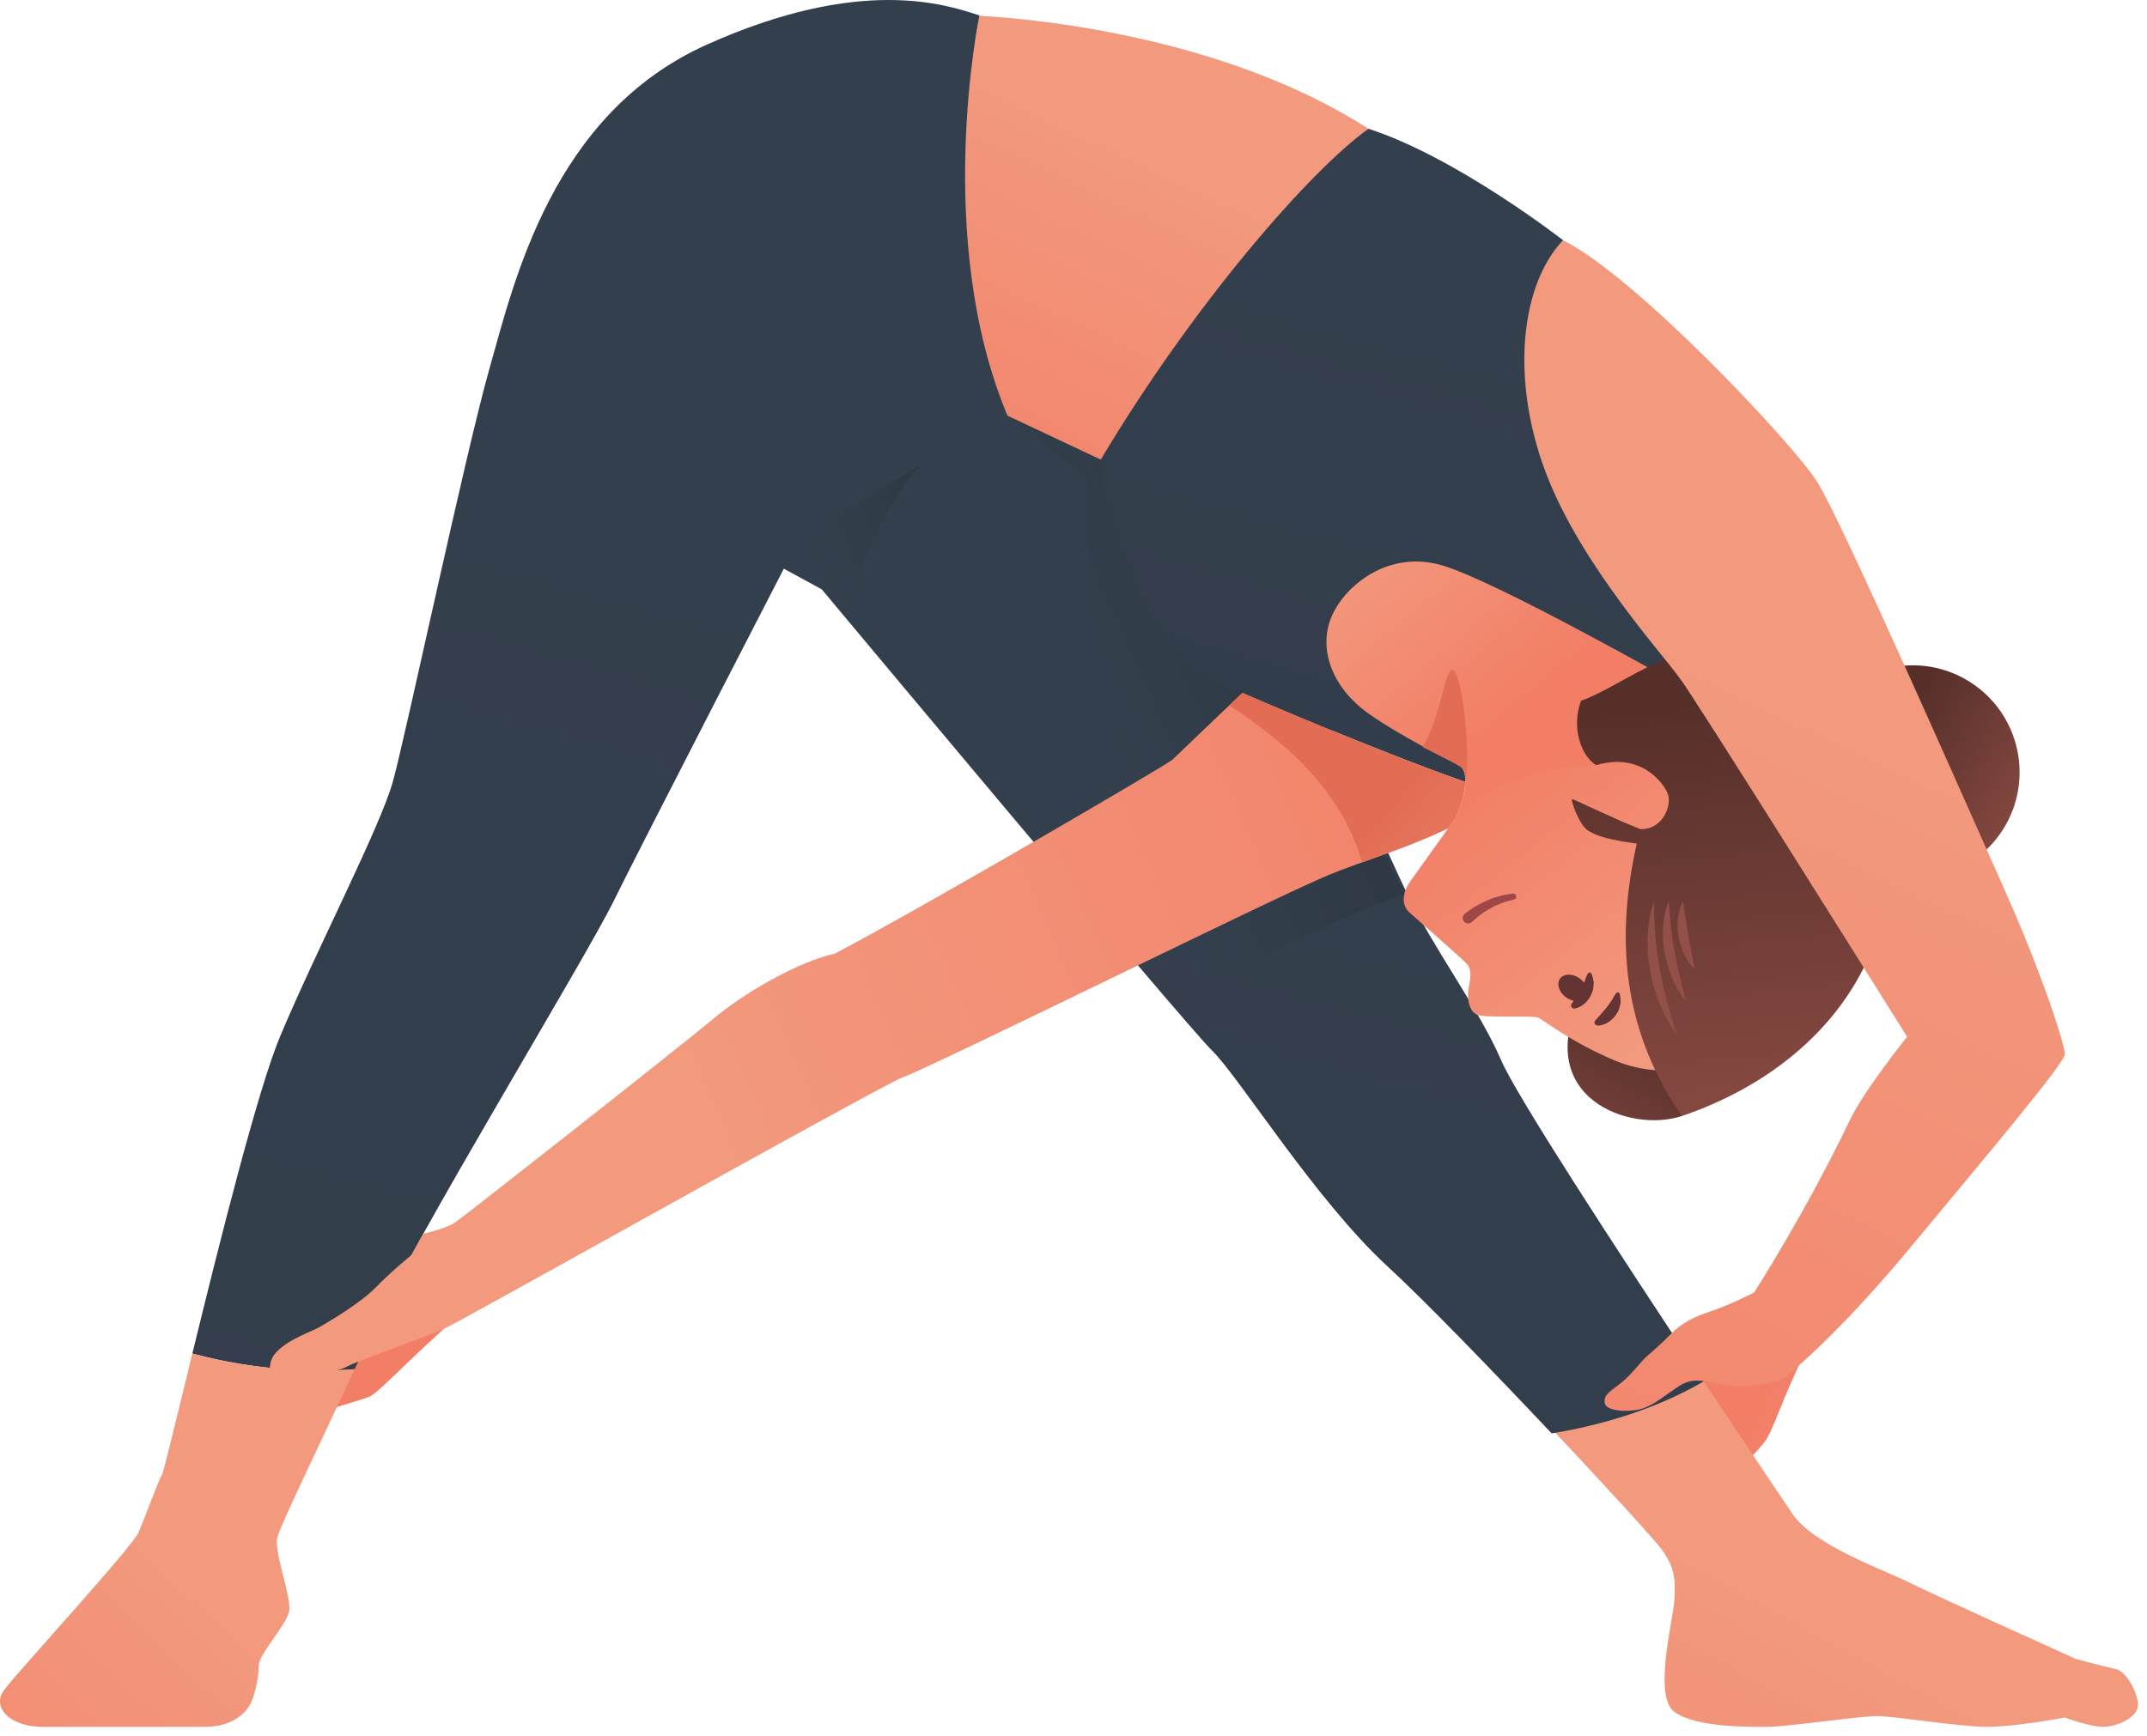 <svg width="183" height="148" viewBox="0 0 183 148" fill="none" xmlns="http://www.w3.org/2000/svg">
<path d="M153.901 115.229C151.81 119.395 151.176 122.014 150.31 123.062C149.444 124.111 145.45 128.395 145.45 128.395L136.803 119.697L144.432 114.229L153.901 115.229Z" fill="url(#paint0_linear_3_168)"/>
<path d="M152.77 129.061C154.592 131.765 160.52 133.812 162.853 134.979C165.186 136.146 176.936 141.437 176.936 141.437C176.936 141.437 179.561 142.146 180.353 142.312C181.145 142.478 182.061 143.978 182.228 145.186C182.395 146.394 180.436 147.229 179.269 147.229C178.102 147.229 175.999 146.436 175.999 146.436C175.999 146.436 171.811 147.229 169.394 147.229C166.977 147.229 161.478 146.312 159.978 146.312C158.478 146.312 152.311 147.228 150.728 147.228C149.145 147.228 144.644 147.312 142.748 145.978C140.851 144.644 142.644 138.062 142.725 136.312C142.805 134.562 142.729 133.645 141.669 132.145C141.135 131.388 136.511 126.328 131.27 120.771C137.294 119.792 141.601 117.872 144.253 116.327C147.427 121.111 150.462 125.636 152.77 129.061Z" fill="url(#paint1_linear_3_168)"/>
<path d="M99.584 31C99.584 31 117.671 71.5 119.921 76.17C122.171 80.84 126.121 86.123 127.941 90.375C129.224 93.374 137.639 106.316 145.238 117.765C142.586 119.311 138.279 121.231 132.255 122.209C127.103 116.748 121.354 110.808 118.297 107.999C112.13 102.332 105.631 91.833 103.297 89.555C100.963 87.277 70.047 50.25 70.047 50.25L61.631 45.666V31H99.584Z" fill="url(#paint2_linear_3_168)"/>
<path opacity="0.4" d="M60.645 44.228V39.562H78.632C75.478 42.675 73.309 48.041 72.043 52.38C70.197 50.173 69.061 48.812 69.061 48.812L60.645 44.228Z" fill="url(#paint3_linear_3_168)"/>
<path opacity="0.4" d="M99.824 85.326C96.676 81.686 91.128 75.121 85.59 68.537C91.015 65.406 96.014 62.468 97.953 61.282C97.67 61.066 97.417 60.871 97.239 60.728C94.852 58.822 91.783 50.048 92.694 40.961C92.728 40.925 92.762 40.891 92.797 40.855L85.874 35.438C85.602 35.129 85.142 32.85 84.855 29.562H98.599C98.599 29.562 105.046 43.998 110.721 56.627C110.262 56.95 109.852 57.304 109.508 57.673C110.267 58.147 111.058 58.651 111.864 59.17C115.224 66.641 118.12 73.04 118.935 74.731C119.18 75.24 119.453 75.757 119.732 76.278C118.477 76.704 117.295 77.109 116.266 77.532C114.11 78.421 107.135 81.784 99.824 85.326Z" fill="url(#paint4_linear_3_168)"/>
<path d="M37.81 113.313C33.624 117.126 32.186 118.813 31.374 119.126C30.562 119.439 23.936 121.376 23.936 121.376C23.936 121.376 22.998 117.501 24.874 115.751C26.75 114.001 35.562 110.188 35.562 110.188L37.81 113.313Z" fill="url(#paint5_linear_3_168)"/>
<path d="M82.999 1.313C90.188 1.688 105.228 3.647 116.645 10.98L94.624 39.563L85.874 35.438C84.749 34.626 76.561 12.501 82.999 1.313Z" fill="url(#paint6_linear_3_168)"/>
<path d="M123.978 69.867C124.769 68.312 125.205 66.355 124.674 65.562C124.144 64.77 114.037 60.685 112.686 57.873C110.394 53.105 115.397 46.812 119.647 46.395C123.897 45.978 138.27 53.522 142.52 57.188C146.77 60.853 145.144 69.867 145.144 69.867H123.978Z" fill="url(#paint7_linear_3_168)"/>
<path d="M116.644 10.979C124.144 13.396 133.227 20.48 133.227 20.48L146.56 57.873L142.986 58.313C142.986 58.313 127.436 49.499 122.874 48.188C118.312 46.876 114.624 49.938 113.499 52.562C112.374 55.188 113.395 58.563 116.728 60.897C119.223 62.644 122.956 64.546 124.675 65.394L124.674 65.562C124.848 65.823 124.91 66.216 124.897 66.672C117.589 64.126 105.122 58.819 102.561 57.581C99.811 56.249 94.873 48.374 93.748 39.312C101.749 25.875 111.728 14.479 116.644 10.979Z" fill="url(#paint8_linear_3_168)"/>
<path d="M143.362 95.149C138.924 96.626 130.646 93.619 134.701 85.034L138.368 79.903L148.886 87.421L143.362 95.149Z" fill="url(#paint9_linear_3_168)"/>
<path d="M168.325 58.424C164.226 55.496 158.532 56.444 155.604 60.54C152.672 64.637 153.621 70.333 157.718 73.263C161.815 76.19 167.51 75.242 170.439 71.146C173.37 67.049 172.421 61.353 168.325 58.424Z" fill="url(#paint10_linear_3_168)"/>
<path d="M153.18 63.363C160.346 71.806 157.495 78.799 154.463 83.767C150.625 90.045 143.374 92.799 137.698 90.442C133.915 88.869 131.555 86.956 131.101 86.762C130.646 86.566 126.677 86.801 125.94 86.533C125.203 86.265 125.002 85.061 125.198 84.14C125.39 83.221 125.387 82.647 125.094 82.258C124.806 81.869 120.845 78.444 120.153 77.819C119.462 77.195 119.471 76.172 120.228 75.111C121.647 73.126 123 71.235 124.198 69.559C125.449 67.807 131.351 65.031 136.052 65.237C136.052 65.237 136.601 61.717 138.218 58.207C138.22 58.208 138.221 58.209 138.223 58.211C141.357 57.572 147.941 57.19 153.18 63.363Z" fill="url(#paint11_linear_3_168)"/>
<path d="M134.64 83.413C134.036 82.98 133.287 82.995 132.967 83.442C132.651 83.887 132.877 84.601 133.484 85.034C134.088 85.468 134.838 85.454 135.158 85.008C135.477 84.56 135.247 83.848 134.64 83.413Z" fill="#633433"/>
<path d="M134.215 85.988C134.216 85.983 134.268 85.992 134.372 85.957C134.481 85.926 134.62 85.867 134.767 85.778C134.925 85.695 135.078 85.557 135.235 85.401C135.371 85.229 135.535 85.049 135.617 84.821C135.662 84.71 135.706 84.599 135.752 84.492C135.796 84.383 135.792 84.262 135.812 84.154C135.829 84.045 135.832 83.936 135.836 83.838C135.854 83.738 135.823 83.642 135.809 83.555C135.742 83.209 135.641 83.008 135.641 83.008C135.599 82.925 135.498 82.891 135.416 82.934C135.383 82.949 135.36 82.971 135.343 82.999L135.329 83.029C135.329 83.029 135.215 83.232 135.126 83.495C135.099 83.63 135.003 83.768 134.941 83.916C134.906 83.99 134.889 84.073 134.838 84.14L134.714 84.362C134.678 84.436 134.643 84.51 134.589 84.578C134.539 84.646 134.5 84.718 134.464 84.792C134.365 84.915 134.294 85.056 134.217 85.168C134.138 85.284 134.08 85.386 134.042 85.454C134.004 85.524 133.961 85.579 133.965 85.577C133.879 85.689 133.9 85.847 134.012 85.933C134.054 85.963 134.099 85.981 134.148 85.984L134.215 85.988Z" fill="#633433"/>
<path d="M136.169 87.439C136.173 87.436 136.219 87.453 136.329 87.434C136.438 87.421 136.586 87.389 136.746 87.324C136.915 87.266 137.088 87.154 137.267 87.027C137.429 86.878 137.618 86.728 137.738 86.514C137.801 86.415 137.862 86.312 137.924 86.21C137.987 86.112 138 85.989 138.038 85.889C138.073 85.783 138.091 85.676 138.115 85.578C138.147 85.485 138.133 85.386 138.133 85.298C138.12 84.945 138.053 84.729 138.053 84.729C138.026 84.639 137.933 84.59 137.843 84.617C137.81 84.63 137.782 84.646 137.763 84.674L137.74 84.7C137.74 84.7 137.596 84.883 137.469 85.127C137.415 85.255 137.3 85.378 137.216 85.513C137.169 85.58 137.142 85.659 137.077 85.718L136.921 85.915C136.873 85.983 136.827 86.052 136.765 86.11C136.704 86.166 136.654 86.231 136.605 86.299C136.489 86.407 136.396 86.534 136.3 86.633C136.205 86.732 136.132 86.825 136.082 86.884C136.033 86.95 135.981 86.996 135.986 86.993C135.883 87.089 135.881 87.252 135.975 87.351C136.01 87.389 136.054 87.414 136.101 87.425L136.169 87.439Z" fill="#633433"/>
<path d="M125.454 78.613C125.466 78.605 125.62 78.441 125.923 78.199C126.218 77.957 126.64 77.658 127.091 77.415C127.323 77.301 127.545 77.166 127.774 77.088C128.002 77.007 128.205 76.895 128.395 76.859C128.77 76.757 129.018 76.691 129.018 76.691L129.052 76.682C129.186 76.644 129.266 76.508 129.23 76.371C129.197 76.245 129.071 76.167 128.944 76.187C128.944 76.187 128.669 76.235 128.255 76.303C128.041 76.323 127.813 76.416 127.557 76.483C127.298 76.544 127.043 76.664 126.782 76.764C126.261 76.982 125.768 77.264 125.413 77.497C125.058 77.728 124.822 77.935 124.829 77.925C124.638 78.097 124.626 78.392 124.799 78.58C124.968 78.773 125.263 78.787 125.454 78.613Z" fill="#9D4746"/>
<path d="M159.159 57.581C162.097 62.198 163.42 68.452 160.984 74.732C159.841 74.471 158.731 73.985 157.718 73.262C153.62 70.332 152.672 64.636 155.604 60.539C156.547 59.217 157.783 58.225 159.159 57.581Z" fill="#BEA99A"/>
<path d="M143.362 95.149C138.752 88.492 137.475 81.008 139.508 71.927C137.168 71.593 136.2 71.323 135.384 70.834C134.569 70.347 133.859 68.129 133.99 68.126C134.121 68.121 137.957 69.99 139.843 70.695C141.805 70.709 142.524 68.573 142.148 67.656C141.767 66.739 139.854 64.114 136.052 65.237C134.837 64.508 133.89 62.165 134.755 59.748C138.648 58.387 143.718 53.456 149.579 56.041C156.332 59.016 162.695 67.069 160.636 77.343C159.011 85.465 152.553 92.024 143.362 95.149Z" fill="url(#paint12_linear_3_168)"/>
<path d="M142.915 88.185C142.915 88.185 142.681 87.484 142.378 86.444C142.307 86.181 142.229 85.901 142.146 85.602C142.068 85.304 141.989 84.988 141.905 84.664C141.758 84.009 141.582 83.317 141.476 82.612C141.401 82.262 141.349 81.912 141.304 81.564C141.25 81.217 141.208 80.873 141.173 80.54C141.127 80.21 141.109 79.889 141.081 79.581C141.054 79.272 141.033 78.983 141.027 78.71C141.012 78.442 141 78.193 140.989 77.974C140.992 77.752 140.985 77.559 140.981 77.398C140.973 77.077 140.96 76.892 140.96 76.892C140.96 76.892 140.903 77.067 140.815 77.377C140.773 77.531 140.72 77.724 140.669 77.942C140.619 78.163 140.583 78.417 140.545 78.691C140.523 78.828 140.504 78.974 140.482 79.122C140.467 79.271 140.462 79.427 140.454 79.586C140.438 79.903 140.405 80.242 140.432 80.588C140.45 80.938 140.441 81.301 140.496 81.664C140.537 82.028 140.579 82.395 140.647 82.76C140.713 83.128 140.796 83.491 140.885 83.845C140.964 84.201 141.094 84.54 141.196 84.87C141.423 85.528 141.674 86.128 141.933 86.618C142.18 87.117 142.431 87.509 142.611 87.776C142.794 88.042 142.915 88.185 142.915 88.185Z" fill="#935048"/>
<path d="M143.709 85.352C143.709 85.352 143.567 84.818 143.359 84.015C143.257 83.62 143.148 83.159 143.032 82.669C142.928 82.177 142.81 81.654 142.724 81.128C142.669 80.867 142.632 80.601 142.593 80.343C142.548 80.083 142.517 79.828 142.484 79.578C142.449 79.331 142.429 79.089 142.403 78.858C142.377 78.627 142.355 78.408 142.343 78.206C142.327 78 142.308 77.814 142.295 77.647C142.29 77.479 142.277 77.335 142.27 77.212C142.253 76.97 142.232 76.826 142.232 76.826C142.232 76.826 142.181 76.958 142.104 77.191C142.023 77.424 141.921 77.763 141.859 78.184C141.842 78.287 141.822 78.396 141.802 78.508C141.789 78.62 141.784 78.737 141.774 78.859C141.758 79.103 141.726 79.36 141.745 79.624C141.752 79.887 141.745 80.164 141.781 80.441C141.807 80.718 141.841 80.997 141.895 81.275C141.942 81.554 142.005 81.83 142.08 82.097C142.14 82.368 142.246 82.624 142.322 82.876C142.503 83.372 142.705 83.821 142.911 84.191C143.315 84.939 143.709 85.352 143.709 85.352Z" fill="#935048"/>
<path d="M144.432 82.617C144.432 82.617 144.417 82.522 144.391 82.352C144.36 82.19 144.327 81.956 144.269 81.686C144.218 81.415 144.169 81.1 144.093 80.773C144.051 80.439 143.95 80.096 143.908 79.744C143.879 79.569 143.849 79.394 143.812 79.222C143.773 79.052 143.761 78.877 143.739 78.716C143.717 78.549 143.689 78.389 143.66 78.236C143.627 78.082 143.607 77.936 143.597 77.801C143.543 77.26 143.435 76.866 143.435 76.866C143.435 76.866 143.263 77.212 143.112 77.778C143.094 77.848 143.074 77.923 143.053 78.001C143.041 78.076 143.037 78.158 143.028 78.239C143.013 78.403 143.001 78.58 142.995 78.76C142.988 78.941 142.972 79.131 143.006 79.318C143.024 79.507 143.053 79.702 143.079 79.892C143.107 80.082 143.152 80.273 143.21 80.455C143.263 80.635 143.319 80.81 143.381 80.982C143.446 81.15 143.526 81.307 143.596 81.457C143.668 81.603 143.742 81.743 143.825 81.864C143.975 82.108 144.126 82.303 144.245 82.428C144.354 82.556 144.432 82.617 144.432 82.617Z" fill="#935048"/>
<path d="M123.811 57.105C124.561 57.188 125.478 64.145 124.857 67.194L124.853 67.192C124.948 66.51 124.912 65.918 124.674 65.562C124.486 65.281 123.059 64.591 121.25 63.691C122.845 61.05 123.151 57.031 123.811 57.105Z" fill="url(#paint13_linear_3_168)"/>
<path d="M133.228 20.48C139.5 23.625 152.812 37.812 154.875 41.062C156.938 44.312 167.438 68.188 170.812 75.751C174.188 83.314 176 89.126 176 89.876C176 90.626 169.375 98.471 162.777 106.423C156.179 114.374 151.947 117.578 151.947 117.578C151.947 117.578 149.424 118.424 147.382 118.118C145.339 117.812 144.374 117.351 143.109 118.181C141.844 119.01 141.294 119.547 140.251 119.999C139.208 120.452 136.996 120.382 136.806 119.697C136.616 119.01 137.103 118.719 138.089 117.968C139.075 117.217 139.89 116.035 140.387 115.618C140.884 115.202 141.521 114.631 142.253 113.899C142.985 113.169 143.757 112.485 145.651 111.857C147.548 111.229 149.521 110.189 149.521 110.189C149.521 110.189 153.903 103.373 157.669 95.507C158.904 92.927 162.553 88.394 162.553 88.394C162.553 88.394 143.873 58.556 143.198 57.87C142.066 56.154 134.729 48.227 131.729 40.227C128.729 32.227 129.645 24.23 133.228 20.48Z" fill="url(#paint14_linear_3_168)"/>
<path d="M16.395 115.403C18.695 105.988 21.974 92.882 23.895 88.314C26.977 80.981 32.395 70.533 33.477 66.673C34.56 62.814 39.645 38.73 41.727 31.397C43.81 24.064 47.06 9.731 60.227 3.814C73.394 -2.103 80.644 0.395 83.478 1.313C83.478 1.313 79.52 20.312 85.874 35.438C85.874 35.438 78.645 39.481 74.978 41.731C71.311 43.981 67.894 46.379 67.894 46.379C67.894 46.379 54.81 71.731 52.31 76.814C49.81 81.897 35.394 105.481 31.811 113.314C31.293 114.445 30.762 115.592 30.23 116.734C26.797 116.989 21.922 116.889 16.395 115.403Z" fill="url(#paint15_linear_3_168)"/>
<path d="M0.31 144.147C1.31 142.73 11.227 131.98 11.81 130.647C12.393 129.314 13.393 126.48 13.81 125.73C13.967 125.448 15.002 121.1 16.395 115.403C21.922 116.888 26.796 116.989 30.23 116.734C27.081 123.495 23.928 129.995 23.643 131.064C23.311 132.314 24.893 136.23 24.643 137.397C24.393 138.564 22.061 141.063 22.061 141.98C22.061 142.897 21.727 144.73 21.227 145.48C20.727 146.23 19.645 147.23 17.477 147.23C15.31 147.23 6.476 147.23 3.643 147.23C0.81 147.23 -0.69 145.564 0.31 144.147Z" fill="url(#paint16_linear_3_168)"/>
<path d="M124.674 65.564C124.757 65.686 124.809 65.847 124.846 66.02C124.811 65.844 124.756 65.686 124.674 65.564Z" fill="url(#paint17_linear_3_168)"/>
<path d="M23.602 115.229C24.727 114.104 26.601 113.521 27.31 113.104C28.019 112.687 30.728 111.103 32.019 109.77C33.31 108.437 35.079 106.994 35.079 106.994L36.073 105.199C36.073 105.199 38.018 104.728 38.726 104.27C39.434 103.812 57.975 89.228 60.809 86.853C63.643 84.478 68.227 81.937 71.143 81.312C78.976 77.187 99.559 65.145 99.934 64.77C101.003 63.731 104.239 60.649 105.892 59.075C110.79 61.201 119.335 64.734 124.896 66.673C124.902 66.465 124.887 66.273 124.859 66.099C125.027 67.05 124.628 68.59 123.977 69.867C123.8 70.114 123.623 70.363 123.441 70.618C119.757 72.378 116.216 73.383 113.309 74.577C108.476 76.563 79.475 90.979 76.642 91.979C70.559 95.063 39.309 112.647 37.809 113.313C36.309 113.979 30.559 115.979 29.559 116.521C28.559 117.063 25.934 117.313 24.476 117.813C23.019 118.313 22.477 116.354 23.602 115.229Z" fill="url(#paint18_linear_3_168)"/>
<path d="M124.897 66.674C124.891 66.672 124.883 66.668 124.878 66.666C124.881 66.469 124.89 66.266 124.86 66.1C124.888 66.274 124.903 66.466 124.897 66.674Z" fill="url(#paint19_linear_3_168)"/>
<path d="M123.303 64.703C123 64.549 122.68 64.383 122.343 64.205C122.693 64.384 123.016 64.552 123.303 64.703Z" fill="url(#paint20_linear_3_168)"/>
<path d="M104.769 60.147C105.181 59.753 105.572 59.381 105.893 59.076C110.786 61.2 119.316 64.726 124.877 66.667C124.859 67.6 124.514 68.815 123.978 69.867H123.979C123.802 70.114 123.624 70.363 123.442 70.618C120.867 71.848 118.366 72.709 116.098 73.523C114.306 67.236 109.322 63.102 104.769 60.147Z" fill="url(#paint21_linear_3_168)"/>
<defs>
<linearGradient id="paint0_linear_3_168" x1="172.697" y1="129.675" x2="149.029" y2="121.592" gradientUnits="userSpaceOnUse">
<stop stop-color="#F2997E"/>
<stop offset="1" stop-color="#F27E66"/>
</linearGradient>
<linearGradient id="paint1_linear_3_168" x1="154.168" y1="137.861" x2="123.166" y2="193.864" gradientUnits="userSpaceOnUse">
<stop stop-color="#F2997E"/>
<stop offset="1" stop-color="#F27E66"/>
</linearGradient>
<linearGradient id="paint2_linear_3_168" x1="107.992" y1="58.14" x2="-145.608" y2="961.761" gradientUnits="userSpaceOnUse">
<stop stop-color="#343F4D"/>
<stop offset="0.581" stop-color="#2B3440"/>
<stop offset="1" stop-color="#222A33"/>
</linearGradient>
<linearGradient id="paint3_linear_3_168" x1="68.472" y1="45.037" x2="81.323" y2="39.391" gradientUnits="userSpaceOnUse">
<stop stop-color="#343F4D"/>
<stop offset="0.581" stop-color="#2B3440"/>
<stop offset="1" stop-color="#222A33"/>
</linearGradient>
<linearGradient id="paint4_linear_3_168" x1="92.206" y1="57.503" x2="111.921" y2="48.842" gradientUnits="userSpaceOnUse">
<stop stop-color="#343F4D"/>
<stop offset="0.581" stop-color="#2B3440"/>
<stop offset="1" stop-color="#222A33"/>
</linearGradient>
<linearGradient id="paint5_linear_3_168" x1="41.286" y1="126.598" x2="34.286" y2="120.036" gradientUnits="userSpaceOnUse">
<stop stop-color="#F2997E"/>
<stop offset="1" stop-color="#F27E66"/>
</linearGradient>
<linearGradient id="paint6_linear_3_168" x1="96.477" y1="13.145" x2="79.599" y2="48.724" gradientUnits="userSpaceOnUse">
<stop stop-color="#F2997E"/>
<stop offset="1" stop-color="#F27E66"/>
</linearGradient>
<linearGradient id="paint7_linear_3_168" x1="117.266" y1="45.256" x2="129.813" y2="60.157" gradientUnits="userSpaceOnUse">
<stop stop-color="#F2997E"/>
<stop offset="1" stop-color="#F27E66"/>
</linearGradient>
<linearGradient id="paint8_linear_3_168" x1="127.081" y1="23.911" x2="24.715" y2="388.659" gradientUnits="userSpaceOnUse">
<stop stop-color="#343F4D"/>
<stop offset="0.581" stop-color="#2B3440"/>
<stop offset="1" stop-color="#222A33"/>
</linearGradient>
<linearGradient id="paint9_linear_3_168" x1="134.768" y1="100.097" x2="140.839" y2="88.111" gradientUnits="userSpaceOnUse">
<stop stop-color="#844840"/>
<stop offset="1" stop-color="#572F2A"/>
</linearGradient>
<linearGradient id="paint10_linear_3_168" x1="171.413" y1="70.9" x2="160.484" y2="64.314" gradientUnits="userSpaceOnUse">
<stop stop-color="#844840"/>
<stop offset="1" stop-color="#572F2A"/>
</linearGradient>
<linearGradient id="paint11_linear_3_168" x1="146.726" y1="83.971" x2="129.437" y2="62.437" gradientUnits="userSpaceOnUse">
<stop stop-color="#F2997E"/>
<stop offset="1" stop-color="#F27E66"/>
</linearGradient>
<linearGradient id="paint12_linear_3_168" x1="149.555" y1="92.862" x2="146.542" y2="59.879" gradientUnits="userSpaceOnUse">
<stop stop-color="#844840"/>
<stop offset="1" stop-color="#572F2A"/>
</linearGradient>
<linearGradient id="paint13_linear_3_168" x1="133.221" y1="70.051" x2="125.684" y2="63.334" gradientUnits="userSpaceOnUse">
<stop stop-color="#F2997E"/>
<stop offset="1" stop-color="#E26C54"/>
</linearGradient>
<linearGradient id="paint14_linear_3_168" x1="152.274" y1="59.585" x2="110.495" y2="147.654" gradientUnits="userSpaceOnUse">
<stop stop-color="#F2997E"/>
<stop offset="1" stop-color="#F27E66"/>
</linearGradient>
<linearGradient id="paint15_linear_3_168" x1="64.362" y1="27.502" x2="-258.997" y2="1179.69" gradientUnits="userSpaceOnUse">
<stop stop-color="#343F4D"/>
<stop offset="0.581" stop-color="#2B3440"/>
<stop offset="1" stop-color="#222A33"/>
</linearGradient>
<linearGradient id="paint16_linear_3_168" x1="15.15" y1="134.265" x2="-18.851" y2="169.391" gradientUnits="userSpaceOnUse">
<stop stop-color="#F2997E"/>
<stop offset="1" stop-color="#F27E66"/>
</linearGradient>
<linearGradient id="paint17_linear_3_168" x1="124.788" y1="65.733" x2="124.628" y2="66.071" gradientUnits="userSpaceOnUse">
<stop stop-color="#F2997E"/>
<stop offset="1" stop-color="#F27E66"/>
</linearGradient>
<linearGradient id="paint18_linear_3_168" x1="58.388" y1="92.109" x2="138.053" y2="57.109" gradientUnits="userSpaceOnUse">
<stop stop-color="#F2997E"/>
<stop offset="1" stop-color="#F27E66"/>
</linearGradient>
<linearGradient id="paint19_linear_3_168" x1="124.847" y1="66.4" x2="124.996" y2="66.335" gradientUnits="userSpaceOnUse">
<stop stop-color="#F2997E"/>
<stop offset="1" stop-color="#F27E66"/>
</linearGradient>
<linearGradient id="paint20_linear_3_168" x1="122.827" y1="64.448" x2="122.809" y2="64.486" gradientUnits="userSpaceOnUse">
<stop stop-color="#F2997E"/>
<stop offset="1" stop-color="#F27E66"/>
</linearGradient>
<linearGradient id="paint21_linear_3_168" x1="139.185" y1="86.757" x2="118.373" y2="68.209" gradientUnits="userSpaceOnUse">
<stop stop-color="#F2997E"/>
<stop offset="1" stop-color="#E26C54"/>
</linearGradient>
</defs>
</svg>
